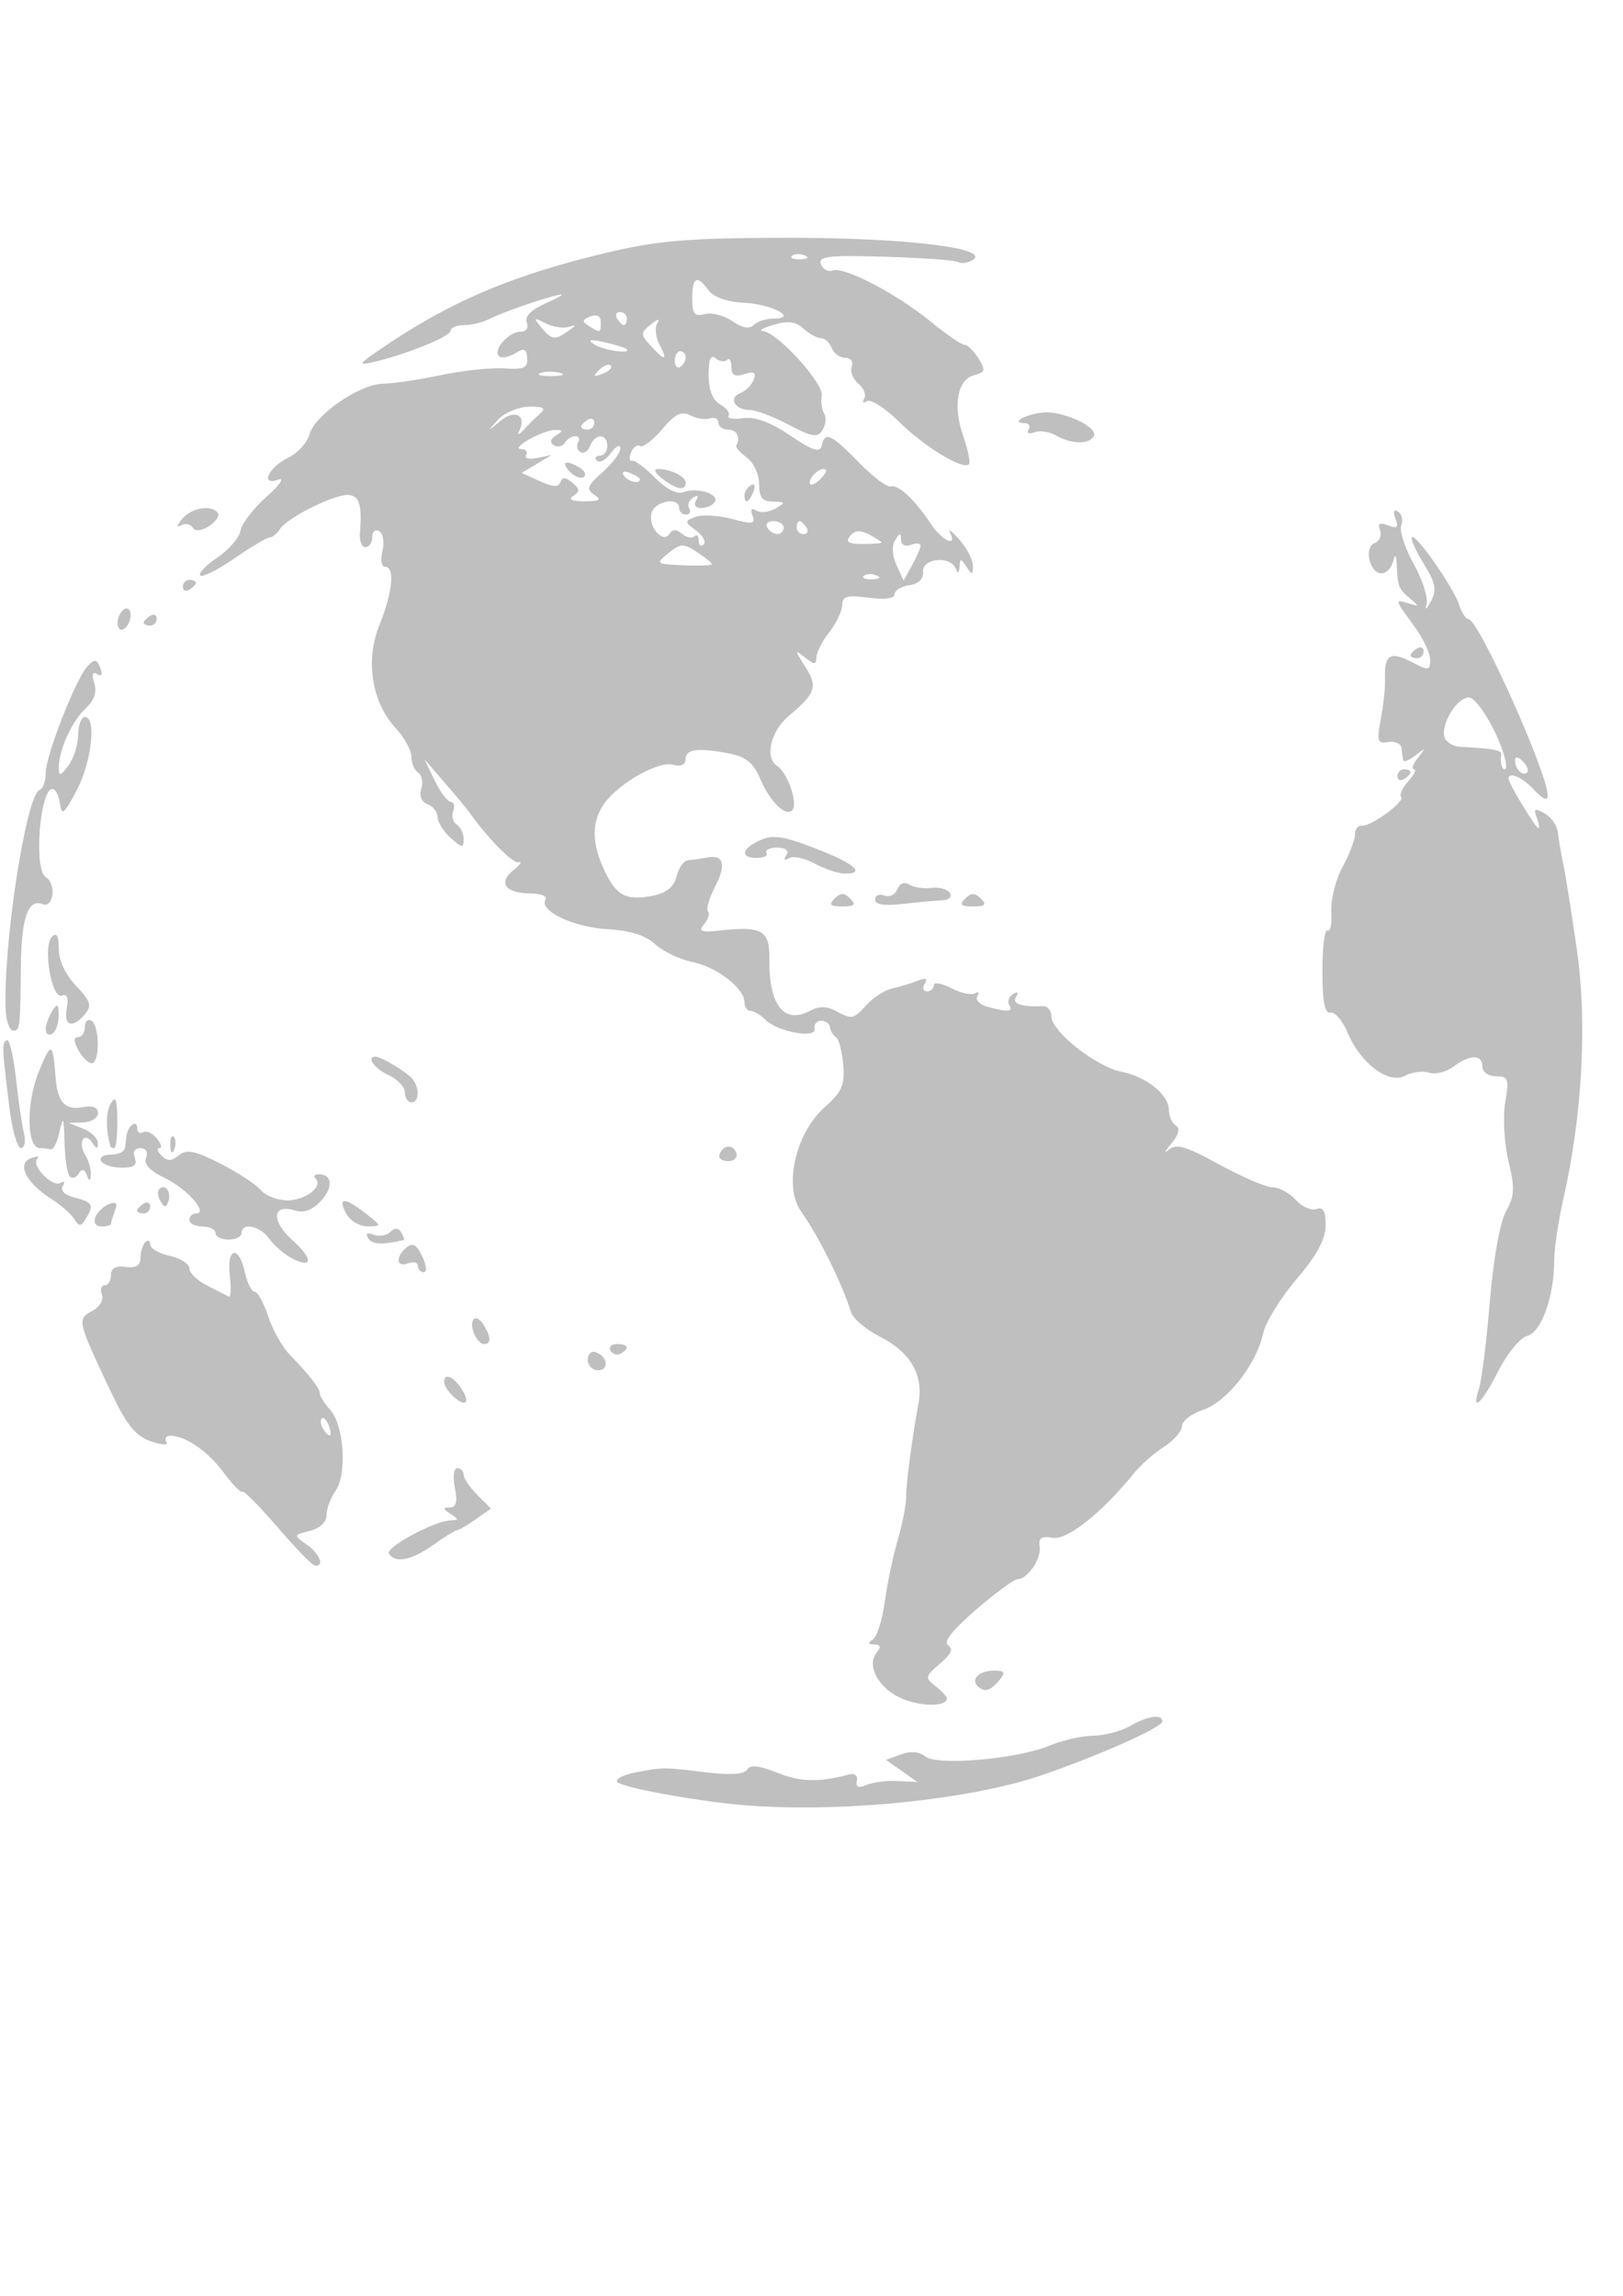 <?xml version="1.0"?><svg width="744.094" height="1052.362" xmlns="http://www.w3.org/2000/svg" xmlns:xlink="http://www.w3.org/1999/xlink">
 <defs>
  <linearGradient id="linearGradient4206">
   <stop stop-color="#0089af" offset="0" id="stop4207"/>
   <stop stop-color="#00005c" offset="1" id="stop4208"/>
  </linearGradient>
  <linearGradient id="linearGradient1708">
   <stop stop-color="#5e6700" offset="0" id="stop1709"/>
   <stop stop-color="#005f00" offset="1" id="stop1710"/>
  </linearGradient>
  <radialGradient xlink:href="#linearGradient1708" r="280.086" id="radialGradient1712" gradientUnits="userSpaceOnUse" gradientTransform="scale(1.003,0.997)" fy="165.748" fx="246.846" cy="165.748" cx="246.846"/>
  <radialGradient xlink:href="#linearGradient4206" r="250.608" id="radialGradient4210" gradientUnits="userSpaceOnUse" fy="188.822" fx="269.585" cy="188.822" cx="269.585"/>
  <radialGradient xlink:href="#linearGradient4206" r="250.608" id="radialGradient4214" gradientUnits="userSpaceOnUse" fy="188.822" fx="269.585" cy="188.822" cx="269.585"/>
  <radialGradient xlink:href="#linearGradient1708" r="280.086" id="radialGradient4215" gradientUnits="userSpaceOnUse" gradientTransform="scale(1.003,0.997)" fy="165.748" fx="246.846" cy="165.748" cx="246.846"/>
 </defs>
 <g>
  <title>Layer 1</title>
  <g id="layer1"/>
  <g externalResourcesRequired="false" transform="matrix(2.994 0 0 2.994 -645.695 -294.187)" id="g4211">
   <path fill="#bfbfbf" id="path1086" d="m327.159,374.397c-7.595,-0.858 -16.54,-2.616 -16.987,-3.34c-0.271,-0.439 0.965,-1.081 2.747,-1.426c4.262,-0.827 4.335,-0.827 10.853,-0.03c3.706,0.453 5.844,0.313 6.293,-0.414c0.479,-0.775 1.851,-0.632 4.646,0.486c3.556,1.423 6.336,1.489 10.948,0.262c0.877,-0.233 1.379,0.171 1.209,0.973c-0.204,0.965 0.241,1.148 1.5,0.617c0.985,-0.416 3.141,-0.683 4.791,-0.594l3,0.162l-2.41,-1.697l-2.41,-1.697l2.289,-0.847c1.46,-0.54 2.794,-0.428 3.683,0.31c1.789,1.485 14.092,0.426 19.033,-1.639c1.958,-0.818 4.967,-1.503 6.687,-1.523c1.72,-0.019 4.253,-0.679 5.628,-1.465c2.779,-1.589 5,-1.91 5,-0.723c0,0.901 -9.804,5.268 -18.5,8.24c-11.809,4.036 -33.413,5.991 -48,4.344zm26.711,-16.048c-3.592,-1.476 -5.6,-5.045 -3.973,-7.064c0.711,-0.882 0.603,-1.255 -0.365,-1.265c-0.964,-0.011 -1.03,-0.234 -0.22,-0.75c0.634,-0.404 1.457,-2.985 1.83,-5.735c0.373,-2.75 1.266,-7.025 1.984,-9.5c0.718,-2.475 1.299,-5.4 1.291,-6.5c-0.016,-2.119 0.86,-8.79 1.882,-14.33c0.819,-4.439 -1.154,-7.882 -5.904,-10.306c-2.107,-1.075 -4.076,-2.722 -4.375,-3.659c-1.487,-4.658 -4.944,-11.631 -7.699,-15.528c-2.69,-3.804 -0.854,-11.933 3.592,-15.902c2.683,-2.395 3.141,-3.442 2.873,-6.563c-0.176,-2.042 -0.682,-3.938 -1.126,-4.213c-0.444,-0.275 -0.85,-0.95 -0.902,-1.5c-0.053,-0.55 -0.658,-1 -1.345,-1c-0.688,0 -1.142,0.55 -1.009,1.223c0.313,1.587 -5.682,0.478 -7.558,-1.397c-0.729,-0.729 -1.744,-1.326 -2.254,-1.326c-0.511,0 -0.929,-0.597 -0.929,-1.326c0,-2.143 -4.223,-5.402 -8,-6.174c-1.925,-0.394 -4.486,-1.621 -5.692,-2.728c-1.469,-1.349 -3.863,-2.102 -7.263,-2.285c-5.21,-0.281 -10.568,-2.832 -9.518,-4.531c0.326,-0.527 -0.756,-0.956 -2.409,-0.956c-3.747,0 -4.902,-1.676 -2.468,-3.581c1.018,-0.796 1.36,-1.329 0.761,-1.183c-0.908,0.22 -4.751,-3.683 -7.616,-7.736c-0.389,-0.55 -2.074,-2.575 -3.746,-4.5l-3.039,-3.5l1.568,3.25c0.862,1.788 1.971,3.25 2.463,3.25c0.492,0 0.654,0.629 0.359,1.399c-0.295,0.769 -0.056,1.696 0.531,2.059c0.587,0.363 1.068,1.378 1.068,2.256c0,1.39 -0.258,1.362 -2,-0.214c-1.1,-0.995 -2,-2.429 -2,-3.186c0,-0.757 -0.688,-1.641 -1.53,-1.963c-0.934,-0.358 -1.308,-1.287 -0.959,-2.384c0.314,-0.989 0.102,-2.087 -0.47,-2.441c-0.572,-0.354 -1.041,-1.451 -1.041,-2.438c0,-0.987 -1.084,-2.965 -2.409,-4.394c-3.675,-3.966 -4.686,-10.37 -2.491,-15.782c2.015,-4.969 2.405,-8.91 0.881,-8.91c-0.575,0 -0.758,-1.041 -0.419,-2.391c0.33,-1.315 0.114,-2.692 -0.481,-3.059c-0.598,-0.37 -1.081,0.028 -1.081,0.891c0,0.857 -0.467,1.559 -1.038,1.559c-0.571,0 -0.951,-1.013 -0.844,-2.25c0.367,-4.27 -0.124,-5.75 -1.906,-5.75c-2.271,0 -9.325,3.566 -10.357,5.235c-0.43,0.696 -1.136,1.271 -1.568,1.277c-0.433,0.007 -2.867,1.451 -5.409,3.211c-2.543,1.759 -4.887,2.934 -5.21,2.611c-0.323,-0.323 0.854,-1.559 2.616,-2.746c1.762,-1.187 3.357,-3.043 3.545,-4.123c0.188,-1.081 1.991,-3.426 4.007,-5.213c2.016,-1.786 2.816,-2.952 1.779,-2.591c-2.873,1.001 -1.514,-1.894 1.603,-3.415c1.413,-0.689 2.838,-2.264 3.166,-3.5c0.791,-2.971 7.698,-7.738 11.277,-7.782c1.562,-0.019 5.54,-0.609 8.84,-1.31c3.3,-0.701 7.657,-1.163 9.683,-1.026c3.027,0.205 3.659,-0.075 3.546,-1.571c-0.111,-1.476 -0.468,-1.613 -1.888,-0.727c-0.963,0.601 -2.06,0.784 -2.439,0.405c-0.956,-0.956 1.52,-3.736 3.326,-3.736c0.871,0 1.26,-0.586 0.94,-1.418c-0.358,-0.934 0.714,-1.972 3.143,-3.041c2.028,-0.893 2.787,-1.418 1.687,-1.168c-2.639,0.601 -8.557,2.674 -10.736,3.761c-0.955,0.476 -2.643,0.866 -3.75,0.866c-1.107,0 -2.014,0.397 -2.014,0.881c0,0.869 -7.128,3.729 -12,4.816c-2.165,0.483 -2.031,0.235 1,-1.848c10.828,-7.443 20.454,-11.541 35.291,-15.025c7.607,-1.786 12.342,-2.168 27.209,-2.194c17.938,-0.031 31.396,1.58 28.443,3.405c-0.741,0.458 -1.724,0.6 -2.185,0.315c-0.461,-0.285 -5.51,-0.653 -11.222,-0.818c-8.716,-0.253 -10.296,-0.069 -9.831,1.141c0.304,0.793 1.117,1.226 1.807,0.961c1.717,-0.659 9.793,3.555 15.017,7.836c2.369,1.941 4.686,3.53 5.149,3.53c0.463,0 1.425,0.935 2.139,2.079c1.137,1.82 1.055,2.142 -0.66,2.591c-2.575,0.673 -3.277,4.737 -1.628,9.414c0.725,2.055 1.1,3.954 0.834,4.22c-0.914,0.914 -6.824,-2.681 -10.677,-6.496c-2.122,-2.101 -4.339,-3.522 -4.927,-3.159c-0.59,0.365 -0.781,0.194 -0.426,-0.38c0.354,-0.573 -0.047,-1.614 -0.891,-2.315c-0.844,-0.7 -1.303,-1.876 -1.02,-2.613c0.289,-0.753 -0.143,-1.34 -0.986,-1.34c-0.825,0 -1.759,-0.675 -2.076,-1.5c-0.317,-0.825 -1.055,-1.5 -1.64,-1.5c-0.585,0 -1.794,-0.661 -2.687,-1.469c-1.196,-1.082 -2.4,-1.236 -4.579,-0.586c-1.626,0.485 -2.358,0.921 -1.628,0.969c2.156,0.139 9.315,7.975 9.006,9.857c-0.156,0.951 0.012,2.201 0.375,2.777c0.362,0.576 0.252,1.701 -0.246,2.5c-0.769,1.234 -1.547,1.114 -5.184,-0.801c-2.353,-1.239 -5.04,-2.252 -5.97,-2.25c-2.266,0.004 -3.315,-1.866 -1.45,-2.582c0.817,-0.314 1.743,-1.24 2.057,-2.058c0.429,-1.117 0.074,-1.33 -1.423,-0.855c-1.468,0.466 -1.994,0.176 -1.994,-1.101c0,-0.954 -0.296,-1.438 -0.658,-1.076c-0.362,0.362 -1.149,0.25 -1.75,-0.248c-0.754,-0.626 -1.088,0.174 -1.08,2.586c0.008,2.283 0.621,3.833 1.771,4.476c0.967,0.541 1.548,1.325 1.291,1.742c-0.258,0.417 0.746,0.581 2.229,0.366c1.819,-0.264 4.162,0.598 7.197,2.647c3.469,2.343 4.574,2.703 4.823,1.573c0.493,-2.236 1.429,-1.817 5.688,2.545c2.155,2.207 4.355,3.866 4.89,3.688c1.128,-0.376 3.738,2.059 6.146,5.734c1.685,2.571 4.13,3.668 2.935,1.317c-0.349,-0.688 0.299,-0.188 1.441,1.111c1.142,1.298 2.069,3.098 2.061,4c-0.013,1.424 -0.143,1.442 -0.985,0.139c-0.862,-1.333 -0.98,-1.333 -1.064,0c-0.065,1.029 -0.253,1.108 -0.599,0.25c-0.806,-1.998 -5.14,-1.563 -4.977,0.5c0.088,1.108 -0.686,1.867 -2.111,2.07c-1.237,0.176 -2.25,0.798 -2.25,1.382c0,0.662 -1.507,0.86 -4,0.526c-3.266,-0.438 -4.004,-0.233 -4.022,1.118c-0.012,0.91 -0.902,2.78 -1.978,4.155c-1.076,1.375 -1.966,3.118 -1.978,3.872c-0.019,1.163 -0.286,1.163 -1.755,0c-1.607,-1.273 -1.604,-1.172 0.042,1.406c1.954,3.06 1.618,4.071 -2.515,7.549c-2.821,2.374 -3.741,6.47 -1.732,7.711c1.469,0.908 3.082,5.421 2.356,6.594c-0.867,1.403 -3.497,-1.079 -5.031,-4.749c-0.948,-2.267 -2.166,-3.289 -4.47,-3.75c-4.913,-0.983 -6.917,-0.759 -6.917,0.773c0,0.905 -0.699,1.223 -1.96,0.894c-2.264,-0.592 -8.347,2.873 -10.541,6.004c-1.926,2.75 -1.901,6.046 0.078,10.217c1.841,3.881 3.333,4.646 7.447,3.824c2.059,-0.412 3.189,-1.346 3.597,-2.973c0.328,-1.305 1.109,-2.407 1.737,-2.449c0.628,-0.042 1.927,-0.227 2.888,-0.411c2.609,-0.5 3.027,1.059 1.221,4.551c-0.888,1.717 -1.36,3.377 -1.05,3.687c0.311,0.311 0.049,1.187 -0.583,1.948c-0.95,1.145 -0.499,1.311 2.628,0.967c6.192,-0.682 7.416,0.03 7.357,4.282c-0.099,7.177 2.232,10.165 6.252,8.014c1.325,-0.709 2.532,-0.708 3.862,0.004c2.573,1.377 2.692,1.353 4.878,-0.994c1.04,-1.116 2.745,-2.202 3.789,-2.414c1.044,-0.212 2.76,-0.725 3.813,-1.141c1.342,-0.53 1.698,-0.406 1.191,0.414c-0.398,0.643 -0.247,1.17 0.336,1.17c0.582,0 1.059,-0.423 1.059,-0.941c0,-0.517 1.205,-0.315 2.678,0.449c1.473,0.764 3.118,1.118 3.655,0.786c0.537,-0.332 0.687,-0.135 0.333,0.438c-0.354,0.572 0.364,1.311 1.595,1.641c3.147,0.843 3.945,0.77 3.281,-0.304c-0.316,-0.512 -0.048,-1.257 0.595,-1.655c0.731,-0.452 0.903,-0.29 0.457,0.431c-0.663,1.073 0.729,1.55 4.155,1.423c0.688,-0.026 1.258,0.691 1.268,1.592c0.025,2.294 6.841,7.679 10.679,8.436c3.869,0.764 7.303,3.522 7.303,5.866c0,0.945 0.479,2.015 1.065,2.377c0.697,0.431 0.447,1.402 -0.723,2.809c-0.984,1.183 -1.153,1.593 -0.377,0.912c1.145,-1.005 2.609,-0.58 7.758,2.25c3.49,1.919 7.161,3.488 8.157,3.488c0.996,0 2.598,0.87 3.56,1.933c0.962,1.063 2.382,1.69 3.155,1.393c1.017,-0.39 1.406,0.297 1.406,2.486c0,2.133 -1.313,4.563 -4.449,8.238c-2.447,2.867 -4.754,6.616 -5.126,8.332c-1.027,4.731 -5.514,10.442 -9.174,11.677c-1.788,0.603 -3.25,1.727 -3.25,2.496c0,0.77 -1.237,2.195 -2.75,3.167c-1.513,0.972 -3.562,2.772 -4.553,3.999c-4.911,6.074 -10.261,10.335 -12.487,9.944c-1.727,-0.304 -2.219,0.019 -2,1.313c0.312,1.839 -1.843,5.023 -3.398,5.023c-0.519,0 -3.389,2.111 -6.378,4.691c-3.609,3.116 -5.032,4.939 -4.237,5.43c0.84,0.519 0.468,1.356 -1.25,2.808c-2.294,1.94 -2.337,2.154 -0.697,3.43c0.962,0.749 1.75,1.596 1.75,1.884c0,1.268 -3.778,1.307 -6.789,0.07zm-4.023,-171.997c-0.722,-0.289 -1.584,-0.253 -1.917,0.079c-0.332,0.332 0.258,0.569 1.312,0.525c1.165,-0.048 1.402,-0.285 0.604,-0.604zm6.777,-4.535c0.019,-0.395 -0.64,-0.46 -1.465,-0.143c-0.877,0.336 -1.506,0.012 -1.515,-0.781c-0.012,-1.106 -0.18,-1.096 -0.907,0.051c-0.541,0.854 -0.462,2.351 0.201,3.805l1.092,2.397l1.279,-2.305c0.703,-1.268 1.295,-2.628 1.315,-3.023zm-31.965,2.812c0,-0.2 -1.029,-1.037 -2.286,-1.861c-2.05,-1.343 -2.498,-1.326 -4.35,0.174c-2.008,1.626 -1.945,1.677 2.286,1.861c2.393,0.104 4.35,0.026 4.35,-0.174zm-2.405,-5.148c-1.815,-1.327 -1.819,-1.423 -0.095,-2.084c0.994,-0.381 3.495,-0.243 5.559,0.308c3.183,0.85 3.665,0.774 3.177,-0.498c-0.373,-0.971 -0.166,-1.247 0.586,-0.782c0.639,0.395 1.953,0.257 2.92,-0.306c1.597,-0.93 1.563,-1.026 -0.367,-1.054c-1.629,-0.023 -2.125,-0.654 -2.125,-2.702c0,-1.47 -0.844,-3.289 -1.875,-4.043c-1.031,-0.754 -1.763,-1.577 -1.625,-1.828c0.692,-1.265 0.086,-2.457 -1.25,-2.457c-0.825,0 -1.5,-0.488 -1.5,-1.083c0,-0.596 -0.562,-0.882 -1.25,-0.635c-0.688,0.247 -2.048,0.037 -3.024,-0.465c-1.377,-0.709 -2.348,-0.231 -4.341,2.138c-1.412,1.678 -2.929,2.827 -3.371,2.554c-0.442,-0.273 -1.06,0.17 -1.373,0.985c-0.313,0.815 -0.247,1.382 0.145,1.26c0.393,-0.122 1.972,1.049 3.508,2.602c1.748,1.767 3.392,2.594 4.391,2.211c2.062,-0.791 5.516,0.298 4.77,1.505c-0.315,0.51 -1.249,0.928 -2.074,0.928c-0.879,0 -1.205,-0.478 -0.786,-1.155c0.446,-0.721 0.274,-0.883 -0.457,-0.431c-0.644,0.398 -0.912,1.143 -0.595,1.655c0.316,0.512 0.099,0.931 -0.484,0.931c-0.582,0 -1.059,-0.45 -1.059,-1c0,-1.759 -3.749,-1.069 -4.232,0.78c-0.55,2.102 1.779,4.762 2.768,3.162c0.444,-0.718 1.029,-0.718 1.895,0.001c0.689,0.572 1.549,0.744 1.911,0.382c0.362,-0.362 0.658,-0.058 0.658,0.675c0,0.733 0.337,0.997 0.748,0.585c0.412,-0.412 -0.107,-1.374 -1.154,-2.139zm7.405,-5.387c0,-0.518 0.445,-1.216 0.989,-1.552c0.567,-0.35 0.734,0.051 0.393,0.941c-0.665,1.732 -1.382,2.049 -1.382,0.611zm-12.559,-2.527c-1.068,-0.808 -1.415,-1.483 -0.773,-1.5c1.9,-0.052 4.332,1.113 4.332,2.075c0,1.311 -1.355,1.092 -3.559,-0.575zm33.559,9.753c0,-0.118 -0.853,-0.671 -1.895,-1.229c-1.351,-0.723 -2.188,-0.661 -2.915,0.215c-0.767,0.924 -0.297,1.229 1.895,1.229c1.603,0 2.915,-0.097 2.915,-0.215zm-15,-2.285c0,-0.55 -0.702,-1 -1.559,-1c-0.857,0 -1.281,0.45 -0.941,1c0.34,0.55 1.041,1 1.559,1c0.518,0 0.941,-0.45 0.941,-1zm3.5,0c-0.34,-0.55 -0.816,-1 -1.059,-1c-0.243,0 -0.441,0.45 -0.441,1c0,0.55 0.477,1 1.059,1c0.582,0 0.781,-0.45 0.441,-1zm-32.5,-5.033c-1.269,-0.848 -1.076,-1.378 1.25,-3.437c1.513,-1.339 2.75,-2.992 2.75,-3.673c0,-0.682 -0.638,-0.366 -1.418,0.7c-0.78,1.067 -1.755,1.603 -2.167,1.191c-0.412,-0.412 -0.223,-0.748 0.418,-0.748c0.642,0 1.167,-0.675 1.167,-1.5c0,-1.941 -1.892,-1.945 -2.636,-0.006c-0.315,0.822 -0.984,1.241 -1.485,0.931c-0.501,-0.31 -0.653,-0.982 -0.336,-1.494c0.316,-0.512 0.125,-0.931 -0.425,-0.931c-0.55,0 -1.283,0.457 -1.628,1.016c-0.345,0.559 -1.095,0.728 -1.666,0.375c-0.669,-0.413 -0.556,-0.947 0.319,-1.501c1.105,-0.7 1.078,-0.856 -0.143,-0.84c-1.899,0.025 -6.959,2.866 -5.191,2.914c0.72,0.019 1.057,0.443 0.749,0.942c-0.308,0.499 0.453,0.696 1.691,0.437l2.251,-0.469l-2.305,1.377l-2.305,1.377l2.778,1.266c2.004,0.913 2.882,0.953 3.152,0.144c0.27,-0.81 0.777,-0.787 1.824,0.081c1.169,0.97 1.198,1.363 0.153,2.026c-0.845,0.536 -0.251,0.823 1.703,0.823c2.336,0 2.668,-0.222 1.5,-1.003zm-3.789,-3.572c-1.429,-1.546 -0.464,-1.842 1.646,-0.505c0.746,0.473 0.971,1.094 0.5,1.38c-0.471,0.286 -1.437,-0.108 -2.146,-0.875zm39.255,-0.245c-0.563,-0.593 -2.466,0.91 -2.466,1.949c0,0.539 0.63,0.4 1.399,-0.309c0.77,-0.709 1.249,-1.447 1.067,-1.64zm-28.466,1.457c0,-0.216 -0.698,-0.661 -1.552,-0.989c-0.89,-0.341 -1.291,-0.174 -0.941,0.393c0.587,0.95 2.493,1.405 2.493,0.596zm-15.214,-10.147c0.864,-0.753 0.369,-1.02 -1.792,-0.968c-1.642,0.039 -3.775,0.942 -4.74,2.006c-1.718,1.895 -1.71,1.898 0.397,0.153c2.237,-1.853 4.061,-0.824 2.834,1.598c-0.348,0.687 -0.017,0.575 0.737,-0.25c0.753,-0.825 1.907,-1.968 2.564,-2.54zm8.214,1.481c0,-0.582 -0.45,-0.781 -1,-0.441c-0.55,0.34 -1,0.816 -1,1.059c0,0.243 0.45,0.441 1,0.441c0.55,0 1,-0.477 1,-1.059zm-5.269,-7.634c-0.973,-0.254 -2.323,-0.237 -3,0.037c-0.677,0.274 0.119,0.481 1.769,0.461c1.65,-0.02 2.204,-0.244 1.231,-0.498zm7.796,-1.114c-0.308,-0.308 -1.115,-0.001 -1.793,0.683c-0.98,0.988 -0.865,1.102 0.56,0.56c0.986,-0.376 1.541,-0.935 1.233,-1.243zm11.474,-1.252c0,-0.518 -0.375,-0.941 -0.833,-0.941c-0.458,0 -0.833,0.655 -0.833,1.456c0,0.801 0.375,1.224 0.833,0.941c0.458,-0.283 0.833,-0.938 0.833,-1.456zm-4.011,-1.962c-0.595,-1.111 -0.749,-2.574 -0.343,-3.25c0.465,-0.774 0.102,-0.713 -0.979,0.164c-1.609,1.306 -1.611,1.51 -0.037,3.25c2.19,2.42 2.708,2.357 1.359,-0.164zm-5.072,0.661c-0.229,-0.198 -1.767,-0.661 -3.417,-1.03c-2.191,-0.49 -2.595,-0.397 -1.5,0.344c1.35,0.914 5.92,1.552 4.917,0.686zm-8.917,-2.732c1.333,-0.943 1.333,-1.012 0,-0.62c-0.825,0.243 -2.4,-0.022 -3.5,-0.588c-1.788,-0.919 -1.854,-0.852 -0.628,0.635c1.598,1.937 2.099,2.007 4.128,0.572zm5,-1.377c0,-0.929 -0.582,-1.245 -1.584,-0.861c-1.275,0.489 -1.324,0.773 -0.25,1.453c1.776,1.126 1.834,1.107 1.834,-0.592zm26.4,-0.531c3.929,0 -0.092,-2.192 -4.427,-2.414c-2.613,-0.133 -4.7,-0.86 -5.461,-1.901c-1.782,-2.437 -2.512,-2.082 -2.512,1.221c0,2.383 0.349,2.815 1.938,2.4c1.066,-0.279 2.96,0.209 4.209,1.084c1.5,1.051 2.608,1.255 3.262,0.6c0.545,-0.545 1.891,-0.991 2.991,-0.991zm-22.4,0c0,-0.55 -0.477,-1 -1.059,-1c-0.582,0 -0.781,0.45 -0.441,1c0.34,0.55 0.816,1 1.059,1c0.243,0 0.441,-0.45 0.441,-1zm27.188,-9.683c-0.722,-0.289 -1.584,-0.253 -1.917,0.079c-0.332,0.332 0.258,0.569 1.312,0.525c1.165,-0.048 1.402,-0.285 0.604,-0.604zm26.506,219.044c-1.066,-1.066 0.298,-2.361 2.488,-2.361c1.721,0 1.857,0.249 0.819,1.5c-1.344,1.62 -2.299,1.868 -3.306,0.861zm-107.194,-24.325c-2.75,-3.205 -5.181,-5.656 -5.403,-5.445c-0.222,0.211 -1.471,-1.064 -2.775,-2.832c-2.426,-3.288 -5.796,-5.66 -8.131,-5.723c-0.72,-0.02 -1.042,0.397 -0.716,0.924c0.354,0.573 -0.616,0.538 -2.41,-0.087c-2.343,-0.817 -3.695,-2.511 -6.153,-7.71c-5.065,-10.715 -5.126,-10.979 -2.804,-12.222c1.167,-0.624 1.811,-1.707 1.5,-2.518c-0.3,-0.783 -0.11,-1.423 0.422,-1.423c0.533,0 0.969,-0.703 0.969,-1.563c0,-1.047 0.743,-1.46 2.25,-1.25c1.561,0.217 2.254,-0.202 2.263,-1.367c0.007,-0.924 0.345,-2.011 0.75,-2.417c0.405,-0.405 0.737,-0.248 0.737,0.35c0,0.598 1.35,1.384 3,1.746c1.65,0.362 3,1.226 3,1.919c0,0.693 1.238,1.88 2.75,2.638c1.512,0.758 2.998,1.513 3.301,1.678c0.303,0.165 0.366,-1.284 0.141,-3.218c-0.503,-4.309 1.383,-4.732 2.308,-0.517c0.362,1.65 1.038,3 1.502,3c0.464,0 1.394,1.688 2.068,3.75c0.674,2.062 2.171,4.72 3.328,5.906c3.012,3.089 4.602,5.153 4.602,5.973c0,0.392 0.709,1.497 1.576,2.455c2.105,2.326 2.603,9.823 0.822,12.366c-0.769,1.097 -1.397,2.786 -1.397,3.754c0,1.051 -1.026,2.016 -2.55,2.398c-2.519,0.632 -2.525,0.657 -0.5,2.076c2.001,1.402 2.796,3.39 1.3,3.254c-0.413,-0.038 -3,-2.691 -5.75,-5.896zm7.845,-15.579c-0.326,-0.849 -0.807,-1.329 -1.069,-1.067c-0.262,0.262 -0.18,0.957 0.183,1.543c0.986,1.595 1.562,1.285 0.886,-0.477zm9.211,19.634c-0.595,-0.963 7.074,-5.08 9.51,-5.106c1.202,-0.013 1.191,-0.172 -0.066,-0.985c-1.182,-0.764 -1.208,-0.973 -0.125,-0.985c0.993,-0.011 1.208,-0.849 0.775,-3.015c-0.338,-1.692 -0.175,-3 0.375,-3c0.536,0 0.975,0.45 0.975,1c0,0.55 0.941,1.941 2.092,3.092l2.092,2.092l-2.342,1.651c-1.288,0.908 -2.567,1.655 -2.842,1.66c-0.275,0.005 -1.919,1.021 -3.654,2.257c-3.316,2.364 -5.848,2.863 -6.79,1.339zm9.644,-24.291c-0.66,-0.66 -1.2,-1.56 -1.2,-2c0,-1.473 1.506,-0.82 2.768,1.2c1.367,2.19 0.344,2.712 -1.568,0.8zm157.297,-1.05c0.401,-1.238 1.14,-7.2 1.641,-13.25c0.539,-6.512 1.549,-12.143 2.474,-13.802c1.316,-2.359 1.376,-3.58 0.383,-7.721c-0.656,-2.735 -0.878,-6.708 -0.499,-8.948c0.614,-3.636 0.477,-4.029 -1.407,-4.029c-1.189,0 -2.088,-0.646 -2.088,-1.5c0,-1.89 -1.921,-1.875 -4.448,0.036c-1.071,0.81 -2.742,1.221 -3.712,0.913c-0.971,-0.308 -2.634,-0.095 -3.696,0.473c-2.508,1.342 -6.815,-1.889 -8.778,-6.587c-0.765,-1.831 -1.948,-3.217 -2.629,-3.082c-0.885,0.176 -1.238,-1.653 -1.238,-6.408c0,-3.66 0.354,-6.435 0.787,-6.168c0.433,0.267 0.692,-1.014 0.577,-2.846c-0.115,-1.832 0.65,-4.907 1.702,-6.832c1.051,-1.925 1.918,-4.175 1.924,-5c0.007,-0.825 0.462,-1.437 1.011,-1.36c1.376,0.193 6.746,-3.726 6.054,-4.418c-0.308,-0.308 0.186,-1.384 1.097,-2.391c0.911,-1.007 1.307,-1.831 0.88,-1.831c-0.428,0 -0.16,-0.788 0.595,-1.75c1.244,-1.586 1.208,-1.621 -0.378,-0.378c-0.962,0.755 -1.806,1.092 -1.875,0.75c-0.069,-0.342 -0.191,-1.185 -0.272,-1.872c-0.081,-0.688 -0.989,-1.103 -2.018,-0.923c-1.658,0.29 -1.788,-0.108 -1.139,-3.5c0.403,-2.105 0.693,-4.884 0.646,-6.177c-0.134,-3.662 0.782,-4.267 3.965,-2.62c2.74,1.417 2.943,1.396 2.943,-0.309c0,-1.007 -1.125,-3.356 -2.5,-5.22c-2.976,-4.033 -2.988,-4.091 -0.75,-3.387c1.584,0.498 1.598,0.424 0.151,-0.781c-1.734,-1.444 -1.843,-1.719 -2.017,-5.082c-0.087,-1.693 -0.229,-1.817 -0.573,-0.5c-0.252,0.962 -1.047,1.75 -1.767,1.75c-1.838,0 -2.723,-3.994 -1.029,-4.644c0.748,-0.287 1.113,-1.164 0.811,-1.95c-0.398,-1.037 -0.059,-1.241 1.237,-0.744c1.4,0.537 1.642,0.313 1.123,-1.041c-0.417,-1.087 -0.271,-1.484 0.395,-1.072c0.581,0.359 0.804,1.313 0.494,2.119c-0.309,0.806 0.548,3.455 1.905,5.887c1.357,2.431 2.241,5.213 1.964,6.183c-0.287,1.001 -0.006,0.82 0.65,-0.421c0.954,-1.805 0.766,-2.81 -1.083,-5.803c-1.23,-1.991 -2.043,-3.814 -1.805,-4.052c0.589,-0.589 6.421,7.781 7.258,10.417c0.37,1.166 1.001,2.121 1.401,2.121c1.531,0 12.137,23.609 12.137,27.017c0,0.876 -0.726,0.581 -2.039,-0.828c-1.832,-1.966 -3.961,-2.905 -3.961,-1.746c0,0.688 4.151,7.557 4.567,7.557c0.203,0 0.087,-0.738 -0.259,-1.64c-0.516,-1.345 -0.299,-1.455 1.209,-0.611c1.011,0.566 1.926,1.866 2.034,2.89c0.108,1.024 0.482,3.211 0.831,4.861c0.349,1.65 1.293,7.604 2.099,13.231c1.583,11.06 0.806,25.321 -2.07,37.974c-0.776,3.413 -1.413,7.688 -1.416,9.5c-0.009,5.515 -1.959,10.972 -4.122,11.538c-1.084,0.283 -3.081,2.707 -4.438,5.386c-2.566,5.064 -4.205,6.525 -2.938,2.621zm6.687,-95.967c-0.718,-0.718 -1.183,-0.777 -1.183,-0.15c0,1.335 1.183,2.517 1.85,1.85c0.284,-0.284 -0.016,-1.049 -0.667,-1.7zm-2.634,-0.033c-0.836,-3.813 -4.257,-9.731 -5.63,-9.74c-1.829,-0.012 -4.361,4.165 -3.709,6.12c0.243,0.73 1.308,1.372 2.366,1.428c5.197,0.272 6.415,0.502 6.305,1.193c-0.183,1.158 0.074,2.25 0.53,2.25c0.226,0 0.288,-0.563 0.137,-1.25zm-140.549,91.667c0,-0.871 0.534,-1.405 1.188,-1.188c1.854,0.618 2.162,2.771 0.396,2.771c-0.871,0 -1.583,-0.712 -1.583,-1.583zm3.51,-1.4c-0.345,-0.559 0.073,-1.016 0.931,-1.016c1.757,0 2.015,0.6 0.628,1.457c-0.512,0.316 -1.214,0.118 -1.559,-0.441zm-20.927,-2.659c-0.837,-2.182 0.274,-3.196 1.456,-1.328c1.183,1.87 1.208,2.971 0.068,2.971c-0.491,0 -1.177,-0.739 -1.524,-1.643zm-8.583,-10.325c0,-0.533 -0.675,-0.71 -1.5,-0.393c-1.823,0.699 -1.987,-0.989 -0.238,-2.441c0.935,-0.776 1.558,-0.419 2.406,1.378c0.629,1.334 0.737,2.425 0.238,2.425c-0.498,0 -0.906,-0.436 -0.906,-0.969zm-19.521,-1.287c-1.088,-0.6 -2.567,-1.913 -3.285,-2.918c-1.391,-1.945 -4.193,-2.498 -4.193,-0.827c0,0.55 -0.9,1 -2,1c-1.1,0 -2,-0.45 -2,-1c0,-0.55 -0.9,-1 -2,-1c-1.1,0 -2,-0.45 -2,-1c0,-0.55 0.454,-1 1.008,-1c1.975,0 -1.377,-3.805 -4.782,-5.429c-2.275,-1.085 -3.229,-2.121 -2.854,-3.1c0.335,-0.874 -0.019,-1.471 -0.873,-1.471c-0.867,0 -1.209,0.595 -0.862,1.5c0.419,1.091 -0.118,1.5 -1.972,1.5c-1.401,0 -2.826,-0.45 -3.166,-1c-0.34,-0.55 0.309,-1 1.441,-1c1.132,0 2.115,-0.45 2.184,-1c0.069,-0.55 0.181,-1.413 0.25,-1.917c0.203,-1.486 1.625,-2.529 1.625,-1.191c0,0.674 0.399,0.979 0.887,0.678c0.488,-0.301 1.443,0.122 2.122,0.941c0.68,0.819 0.866,1.489 0.413,1.489c-0.452,0 -0.302,0.521 0.335,1.158c0.877,0.877 1.513,0.863 2.621,-0.057c1.174,-0.975 2.43,-0.725 6.355,1.264c2.691,1.363 5.481,3.189 6.201,4.057c0.72,0.868 2.549,1.578 4.065,1.578c2.784,0 5.538,-2.129 4.325,-3.342c-0.362,-0.362 -0.16,-0.658 0.45,-0.658c2.133,0 2.31,1.993 0.364,4.082c-1.317,1.413 -2.624,1.899 -3.967,1.472c-3.498,-1.11 -3.71,1.575 -0.361,4.568c3.272,2.923 3.072,4.499 -0.332,2.623zm11.908,-2.929c-0.465,-0.753 -0.176,-0.949 0.828,-0.564c0.848,0.325 1.996,0.138 2.551,-0.417c0.679,-0.679 1.229,-0.653 1.681,0.078c0.37,0.598 0.533,1.121 0.363,1.161c-3.173,0.763 -4.841,0.684 -5.423,-0.258zm-45.02,-2.97c-0.477,-0.767 -2.089,-2.171 -3.582,-3.12c-3.823,-2.431 -5.254,-5.332 -3.047,-6.179c0.936,-0.359 1.376,-0.328 0.98,0.069c-1.012,1.012 2.325,4.476 3.571,3.706c0.575,-0.356 0.717,-0.14 0.325,0.494c-0.421,0.681 0.308,1.377 1.845,1.763c2.74,0.688 2.983,1.175 1.642,3.291c-0.733,1.157 -1.003,1.153 -1.735,-0.024zm3.242,-0.269c0.3,-0.782 1.236,-1.688 2.08,-2.011c1.1,-0.422 1.361,-0.138 0.923,1.004c-0.336,0.876 -0.611,1.781 -0.611,2.011c0,0.23 -0.661,0.418 -1.469,0.418c-0.859,0 -1.242,-0.59 -0.923,-1.423zm38.391,-0.577c-1.349,-2.52 -0.222,-2.52 3,0c2.474,1.935 2.477,1.956 0.285,1.978c-1.218,0.012 -2.696,-0.878 -3.285,-1.978zm-32,-0.441c0,-0.243 0.45,-0.719 1,-1.059c0.55,-0.34 1,-0.141 1,0.441c0,0.582 -0.45,1.059 -1,1.059c-0.55,0 -1,-0.198 -1,-0.441zm3.583,-1.425c-0.431,-0.697 -0.513,-1.537 -0.183,-1.867c0.895,-0.895 1.871,0.421 1.387,1.871c-0.339,1.016 -0.574,1.015 -1.204,-0.004zm-13.901,-3.786c-0.375,-0.375 -0.735,-2.744 -0.8,-5.265c-0.1,-3.86 -0.218,-4.119 -0.75,-1.64c-0.347,1.619 -0.969,2.856 -1.382,2.75c-0.413,-0.106 -1.15,-0.193 -1.639,-0.193c-2.031,0 -2.143,-6.832 -0.191,-11.643c1.92,-4.731 2.186,-4.655 2.585,0.744c0.284,3.839 1.441,5.142 4.112,4.632c1.567,-0.299 2.383,0.011 2.383,0.906c0,0.749 -1.012,1.39 -2.25,1.425l-2.25,0.063l2.25,0.904c1.238,0.497 2.243,1.481 2.235,2.187c-0.012,0.987 -0.213,0.97 -0.875,-0.075c-0.473,-0.746 -1.111,-0.95 -1.419,-0.452c-0.307,0.497 -0.146,1.558 0.36,2.357c0.505,0.799 0.89,2.127 0.855,2.952c-0.05,1.175 -0.181,1.204 -0.606,0.137c-0.382,-0.96 -0.748,-1.029 -1.239,-0.235c-0.383,0.62 -1.004,0.821 -1.379,0.446zm99.485,-3.348c0.503,-1.51 2.111,-1.666 2.583,-0.25c0.229,0.688 -0.333,1.25 -1.25,1.25c-0.917,0 -1.517,-0.45 -1.333,-1zm-84.088,-1.417c-0.043,-1.054 0.193,-1.645 0.525,-1.312c0.332,0.332 0.368,1.195 0.079,1.917c-0.319,0.798 -0.556,0.561 -0.604,-0.604zm-24.646,-5.833c-1.146,-9.372 -1.162,-9.799 -0.395,-10.273c0.39,-0.241 1.019,2.366 1.397,5.792c0.379,3.427 0.934,7.243 1.235,8.481c0.301,1.237 0.093,2.25 -0.463,2.25c-0.556,0 -1.354,-2.812 -1.774,-6.25zm15.493,6c-0.752,-2.53 -0.736,-5.251 0.038,-6.579c0.745,-1.277 0.982,-0.668 1.006,2.579c0.017,2.337 -0.195,4.25 -0.47,4.25c-0.275,0 -0.533,-0.113 -0.574,-0.25zm45.074,-8.271c0,-0.837 -1.125,-2.034 -2.5,-2.66c-2.176,-0.991 -3.463,-2.818 -1.986,-2.818c0.922,0 4.968,2.475 5.721,3.5c1.066,1.451 0.928,3.5 -0.235,3.5c-0.55,0 -1,-0.685 -1,-1.521zm-50,-6.479c-0.726,-1.356 -0.737,-2 -0.035,-2c0.569,0 1.035,-0.702 1.035,-1.559c0,-0.857 0.45,-1.281 1,-0.941c1.282,0.792 1.313,6.5 0.035,6.5c-0.531,0 -1.446,-0.9 -2.035,-2zm-4.985,-3.191c0.008,-0.72 0.452,-1.984 0.985,-2.809c0.788,-1.219 0.972,-1.09 0.985,0.691c0.008,1.205 -0.435,2.469 -0.985,2.809c-0.55,0.34 -0.993,0.029 -0.985,-0.691zm-6.144,-3.059c-0.396,-9.978 3.141,-32.853 5.192,-33.583c0.515,-0.183 0.937,-1.343 0.937,-2.578c0,-2.709 4.652,-14.557 6.446,-16.417c1.061,-1.1 1.388,-1.048 1.906,0.302c0.398,1.038 0.227,1.384 -0.47,0.952c-0.725,-0.448 -0.876,0.015 -0.446,1.37c0.435,1.372 -0.003,2.654 -1.328,3.889c-2.104,1.96 -4.108,6.384 -4.108,9.071c0,1.358 0.242,1.306 1.468,-0.315c0.807,-1.068 1.482,-3.179 1.5,-4.691c0.017,-1.512 0.482,-2.75 1.032,-2.75c1.808,0 1.044,6.854 -1.25,11.219c-1.927,3.666 -2.296,3.958 -2.57,2.031c-0.176,-1.238 -0.686,-2.25 -1.133,-2.25c-1.952,0 -2.909,12.349 -1.047,13.5c1.663,1.028 1.222,4.799 -0.485,4.144c-2.203,-0.845 -3.228,2.049 -3.314,9.356c-0.116,9.874 -0.131,10 -1.201,10c-0.55,0 -1.058,-1.463 -1.129,-3.25zm9.356,-0.159c0.307,-1.607 0.059,-2.255 -0.747,-1.945c-1.585,0.608 -2.962,-7.564 -1.518,-9.008c0.717,-0.717 1.038,-0.143 1.038,1.858c0,1.77 1.031,3.971 2.652,5.664c2.215,2.312 2.442,3.022 1.378,4.305c-1.906,2.296 -3.324,1.854 -2.803,-0.873zm117.573,-16.791c0.933,-0.933 1.467,-0.933 2.4,0c0.933,0.933 0.667,1.2 -1.2,1.2c-1.867,0 -2.133,-0.267 -1.2,-1.2zm6.2,0.143c0,-0.636 0.638,-0.912 1.417,-0.613c0.779,0.299 1.676,-0.131 1.993,-0.956c0.349,-0.909 1.072,-1.192 1.833,-0.718c0.691,0.43 2.227,0.657 3.412,0.504c1.185,-0.153 2.449,0.198 2.809,0.781c0.365,0.591 -0.145,1.087 -1.154,1.121c-0.995,0.034 -3.722,0.282 -6.059,0.55c-2.832,0.325 -4.25,0.102 -4.25,-0.669zm13.8,-0.143c0.933,-0.933 1.467,-0.933 2.4,0c0.933,0.933 0.667,1.2 -1.2,1.2c-1.867,0 -2.133,-0.267 -1.2,-1.2zm-23.074,-5.384c-1.526,-0.827 -3.283,-1.19 -3.905,-0.805c-0.692,0.428 -0.854,0.251 -0.417,-0.456c0.454,-0.734 -0.058,-1.154 -1.405,-1.154c-1.165,0 -1.9,0.354 -1.632,0.786c0.267,0.432 -0.381,0.786 -1.441,0.786c-2.66,0 -2.413,-1.392 0.48,-2.711c1.942,-0.885 3.583,-0.64 8.5,1.266c5.99,2.323 7.791,3.912 4.344,3.833c-0.962,-0.022 -2.998,-0.717 -4.524,-1.544zm89.274,-13.357c0,-0.582 0.45,-1.059 1,-1.059c0.55,0 1,0.198 1,0.441c0,0.243 -0.45,0.719 -1,1.059c-0.55,0.34 -1,0.141 -1,-0.441zm2,-18.5c0,-0.243 0.45,-0.719 1,-1.059c0.55,-0.34 1,-0.141 1,0.441c0,0.582 -0.45,1.059 -1,1.059c-0.55,0 -1,-0.198 -1,-0.441zm-198,-4.941c0,-0.825 0.45,-1.778 1,-2.118c0.55,-0.34 1,0.057 1,0.882c0,0.825 -0.45,1.778 -1,2.118c-0.55,0.34 -1,-0.057 -1,-0.882zm4,-0.059c0,-0.243 0.45,-0.719 1,-1.059c0.55,-0.34 1,-0.141 1,0.441c0,0.582 -0.45,1.059 -1,1.059c-0.55,0 -1,-0.198 -1,-0.441zm6,-5.5c0,-0.582 0.45,-1.059 1,-1.059c0.55,0 1,0.198 1,0.441c0,0.243 -0.45,0.719 -1,1.059c-0.55,0.34 -1,0.141 -1,-0.441zm1.477,-9.096c-0.339,-0.548 -1.147,-0.677 -1.796,-0.288c-0.673,0.403 -0.59,-0.02 0.192,-0.984c1.427,-1.76 4.645,-2.281 5.504,-0.892c0.272,0.44 -0.356,1.331 -1.395,1.98c-1.22,0.762 -2.107,0.827 -2.504,0.184zm132.212,-14.077c-0.996,-0.579 -2.482,-0.796 -3.302,-0.481c-0.842,0.323 -1.225,0.142 -0.88,-0.416c0.336,-0.544 0.059,-0.989 -0.615,-0.989c-2.217,0 0.046,-1.324 2.757,-1.613c3.114,-0.332 8.682,2.269 7.825,3.656c-0.77,1.246 -3.5,1.172 -5.784,-0.157z"/>
  </g>
 </g>
</svg>